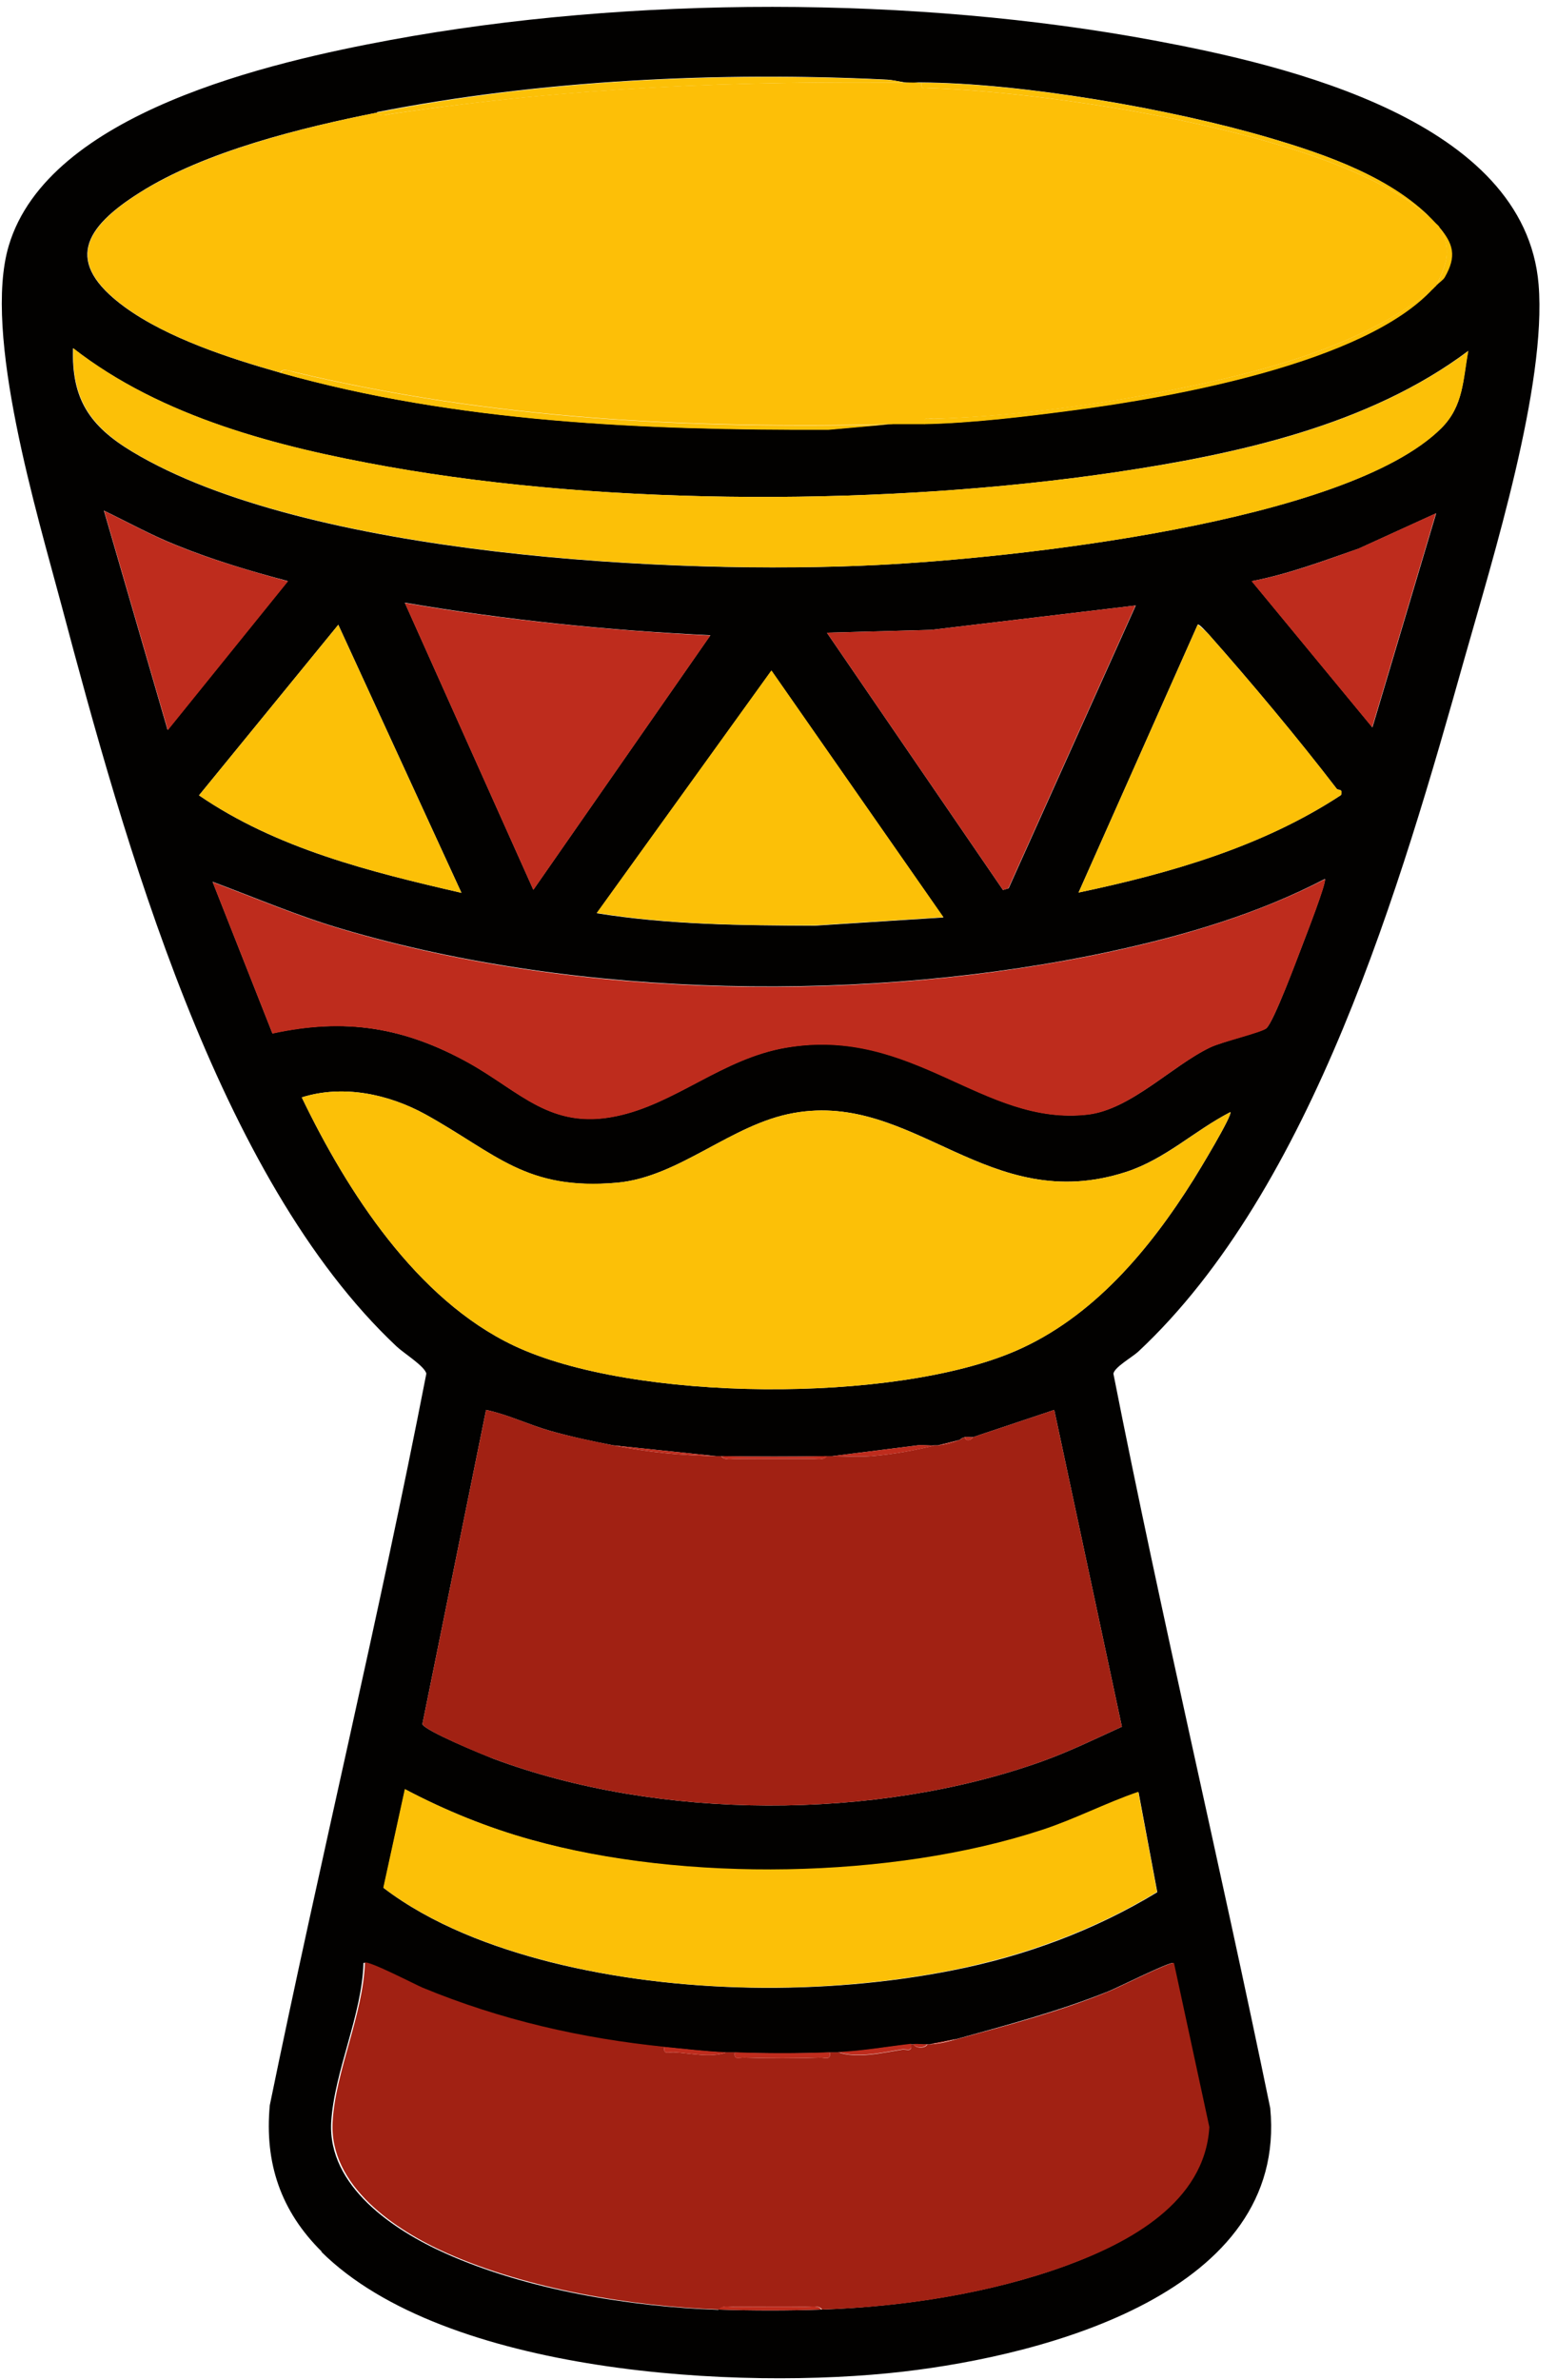 <svg width="55" height="84" viewBox="0 0 55 84" fill="none" xmlns="http://www.w3.org/2000/svg">
<path d="M11.37 79.47C9.92 78.04 9.34 76.34 9.53 74.3C11.3 65.68 13.38 57.12 15.06 48.48C15.01 48.22 14.25 47.75 14.01 47.52C7.67 41.57 4.38 29.66 2.18 21.39C1.32 18.16 -0.62 11.78 0.31 8.67C1.71 3.97 9.58 2.19 13.8 1.41C22.26 -0.15 32.32 -0.15 40.78 1.43C45.45 2.3 53.87 4.25 54.35 10.04C54.64 13.58 52.74 19.68 51.74 23.21C49.49 31.2 46.37 41.96 40.2 47.71C39.99 47.9 39.37 48.25 39.33 48.48C41.04 57.15 43.09 65.75 44.87 74.4C45.5 80.91 36.91 83.12 31.91 83.7C26.14 84.37 15.72 83.8 11.35 79.47H11.37ZM13.34 3.97C10.67 4.5 7.23 5.34 4.93 6.8C2.98 8.03 2.23 9.25 4.41 10.84C5.91 11.93 8.12 12.65 9.89 13.15C16.13 14.91 22.79 15.18 29.25 15.16L31.49 14.96C31.87 14.96 32.26 14.96 32.64 14.96C34.3 14.93 36.27 14.69 37.93 14.47C41.42 14.01 48.2 12.81 50.61 10.18C50.64 10.15 50.68 10.12 50.71 10.08C50.81 9.96 50.96 9.88 51.02 9.77C51.44 9.03 51.33 8.6 50.8 7.98C50.77 7.95 50.74 7.92 50.7 7.88C49.25 6.28 46.84 5.45 44.79 4.85C41.35 3.84 36.11 2.93 32.53 2.91C32.5 2.91 32.47 2.91 32.43 2.91C32.05 2.98 31.69 2.83 31.33 2.81C25.45 2.52 19.09 2.82 13.3 3.96L13.34 3.97ZM51.87 12.38C48.35 15.02 43.68 16.03 39.38 16.67C31.45 17.84 21.62 17.88 13.7 16.47C9.83 15.78 5.71 14.73 2.58 12.29C2.52 14.08 3.17 15.04 4.67 15.94C10.8 19.63 23.9 20.3 30.98 19.94C35.7 19.71 47.54 18.46 50.91 15.11C51.7 14.33 51.67 13.41 51.86 12.38H51.87ZM10.18 20.51C8.85 20.16 7.51 19.76 6.23 19.24C5.35 18.89 4.52 18.43 3.67 18.02L5.92 25.76L10.17 20.5L10.18 20.51ZM50.72 18.12L48 19.36C46.76 19.79 45.52 20.26 44.22 20.51L48.48 25.67L50.73 18.12H50.72ZM25.1 22.42C21.48 22.25 17.87 21.88 14.3 21.27L18.84 31.4L25.1 22.41V22.42ZM40.11 21.37L32.89 22.23L29.21 22.33L35.43 31.41L35.63 31.35L40.12 21.37H40.11ZM16.3 31.51L11.95 22.05L7.03 28.07C9.79 29.96 13.09 30.77 16.3 31.51ZM47.22 27.84C45.85 26.06 44.18 24.06 42.69 22.38C42.63 22.32 42.36 22.01 42.31 22.04L38.1 31.5C41.33 30.82 44.6 29.88 47.37 28.06C47.45 27.82 47.26 27.9 47.22 27.84ZM33.32 32.37L27.25 23.67L21.08 32.23C23.62 32.64 26.21 32.66 28.78 32.67L33.32 32.38V32.37ZM9.62 36.47C12.19 35.91 14.28 36.25 16.56 37.51C18.37 38.52 19.45 39.87 21.76 39.39C23.86 38.96 25.5 37.36 27.76 36.97C32.27 36.19 34.72 39.76 38.43 39.33C39.95 39.15 41.4 37.61 42.75 36.96C43.17 36.76 44.59 36.42 44.74 36.28C45.01 36.02 45.81 33.85 46.01 33.34C46.12 33.05 46.87 31.12 46.8 31.02C44.44 32.25 41.86 33.01 39.27 33.57C30.76 35.41 20.47 35.26 12.1 32.79C10.53 32.33 9.04 31.69 7.51 31.12L9.62 36.46V36.47ZM43.46 39.25C42.18 39.91 41.18 40.9 39.78 41.36C34.9 42.94 32.31 38.52 28.04 39.28C25.83 39.67 24 41.54 21.8 41.74C18.57 42.03 17.54 40.72 15.03 39.33C13.72 38.61 12.11 38.27 10.66 38.73C12.26 42.05 14.71 45.86 18.15 47.49C22.37 49.49 31.59 49.53 35.87 47.68C38.6 46.5 40.61 44.1 42.16 41.63C42.32 41.38 43.55 39.35 43.46 39.25ZM21.66 51.01C20.94 50.87 20.14 50.7 19.44 50.5C18.67 50.28 17.93 49.92 17.17 49.76L14.92 60.85C15.04 61.1 17.05 61.92 17.43 62.07C23.27 64.25 30.93 64.26 36.79 62.17C37.77 61.82 38.69 61.37 39.63 60.94L37.24 49.76L34.37 50.72C34.28 50.73 34.16 50.7 34.08 50.72C33.96 50.75 33.93 50.8 33.89 50.82L33.13 51.01C33.13 51.01 33.07 51.01 33.03 51.01C32.83 51.03 32.61 50.99 32.41 51.01L29.4 51.39C29.34 51.39 29.27 51.39 29.21 51.39C27.97 51.41 26.72 51.41 25.48 51.39C25.42 51.39 25.35 51.39 25.29 51.39L21.66 51.01ZM40.21 63.25C39.07 63.64 37.98 64.21 36.82 64.59C31.51 66.34 24.15 66.45 18.78 64.94C17.23 64.51 15.73 63.9 14.31 63.15L13.55 66.63C15.24 67.92 17.4 68.73 19.45 69.25C23.91 70.37 29.13 70.43 33.64 69.54C36.19 69.04 38.66 68.13 40.88 66.78L40.22 63.26L40.21 63.25ZM25.39 81.51C26.56 81.55 27.86 81.55 29.02 81.51C31.87 81.41 34.97 80.94 37.65 79.96C39.87 79.14 42.53 77.72 42.7 75.07L41.45 69.28C41.35 69.21 39.46 70.16 39.15 70.28C37.41 70.98 35.6 71.46 33.8 71.96L32.84 72.15C32.84 72.15 32.78 72.15 32.74 72.15C32.58 72.17 32.42 72.13 32.26 72.15C32.23 72.15 32.2 72.15 32.16 72.15C31.3 72.24 30.46 72.4 29.58 72.44C29.48 72.44 29.39 72.44 29.29 72.44C28.21 72.48 27.02 72.48 25.94 72.44C25.84 72.44 25.75 72.44 25.65 72.44C24.92 72.41 24.18 72.32 23.45 72.25C20.48 71.95 17.63 71.3 14.88 70.16C14.62 70.05 12.94 69.18 12.84 69.28C12.79 71.11 11.81 73.1 11.7 74.89C11.57 77.16 13.92 78.72 15.74 79.53C18.6 80.81 22.24 81.41 25.37 81.52L25.39 81.51Z" fill="#020100"/>
<path d="M32.46 2.92C32.46 2.92 32.52 2.92 32.56 2.92C32.51 3.21 32.71 3.1 32.89 3.11C37.24 3.26 47.66 4.73 50.73 7.89C50.76 7.92 50.8 7.95 50.83 7.99C51.32 8.79 51.1 9.32 50.73 10.09C50.7 10.12 50.66 10.15 50.63 10.19C48.39 12.01 45.4 12.89 42.62 13.51C39.58 14.18 36.1 14.69 32.99 14.78C32.81 14.78 32.61 14.68 32.66 14.97C32.28 14.97 31.89 14.97 31.51 14.97C24.3 15.13 17.42 14.8 10.36 13.12C10.22 13.09 9.99 12.98 9.9 13.15C8.13 12.65 5.91 11.93 4.42 10.84C2.24 9.25 2.99 8.03 4.94 6.8C7.24 5.35 10.68 4.5 13.35 3.97C13.44 4.15 13.68 4.04 13.83 4.02C20.33 3.06 25.94 2.85 32.47 2.92H32.46Z" fill="#FDBF07"/>
<path d="M21.66 51.01C22.94 51.26 24.02 51.36 25.29 51.39C25.35 51.39 25.42 51.39 25.48 51.39C25.58 51.55 25.84 51.49 26 51.49C26.89 51.5 27.79 51.49 28.68 51.49C28.84 51.49 29.11 51.55 29.2 51.39C29.26 51.39 29.33 51.39 29.39 51.39C29.79 51.39 30.32 51.43 30.78 51.39C31.53 51.33 32.3 51.19 33.03 51.01C33.06 51.01 33.09 51.01 33.13 51.01C33.49 50.97 33.58 50.93 33.89 50.82C33.93 50.81 33.97 50.75 34.08 50.72C34.1 50.88 34.31 50.84 34.37 50.72L37.24 49.76L39.63 60.94C38.69 61.37 37.77 61.82 36.79 62.17C30.93 64.26 23.27 64.25 17.43 62.07C17.04 61.93 15.04 61.1 14.92 60.85L17.17 49.76C17.94 49.92 18.67 50.28 19.44 50.5C20.14 50.7 20.94 50.86 21.66 51.01Z" fill="#A12113"/>
<path d="M23.47 72.24C23.42 72.53 23.62 72.42 23.8 72.43C24.41 72.46 25.1 72.64 25.67 72.43C25.77 72.43 25.86 72.43 25.96 72.43C25.91 72.72 26.11 72.61 26.29 72.62C27.15 72.65 28.11 72.65 28.98 72.62C29.16 72.62 29.36 72.72 29.31 72.43C29.41 72.43 29.5 72.43 29.6 72.43C30.29 72.66 31.15 72.45 31.85 72.34C32.03 72.31 32.23 72.45 32.18 72.15C32.21 72.15 32.24 72.15 32.28 72.15C32.34 72.3 32.7 72.3 32.76 72.15C32.79 72.15 32.82 72.15 32.86 72.15C33.3 72.11 33.41 72.07 33.82 71.96C35.62 71.47 37.44 70.99 39.17 70.28C39.48 70.16 41.37 69.21 41.47 69.28L42.72 75.07C42.56 77.73 39.89 79.15 37.67 79.96C34.99 80.94 31.89 81.42 29.04 81.51C28.94 81.35 28.68 81.41 28.52 81.41C27.66 81.4 26.8 81.41 25.94 81.41C25.78 81.41 25.51 81.35 25.42 81.51C22.3 81.4 18.65 80.79 15.79 79.52C13.97 78.71 11.62 77.15 11.75 74.88C11.85 73.1 12.83 71.1 12.89 69.27C12.99 69.17 14.67 70.04 14.93 70.15C17.69 71.29 20.54 71.94 23.5 72.24H23.47Z" fill="#A12113"/>
<path d="M43.46 39.25C43.55 39.35 42.32 41.38 42.16 41.63C40.61 44.1 38.61 46.5 35.87 47.68C31.59 49.53 22.37 49.49 18.15 47.49C14.71 45.86 12.26 42.05 10.66 38.73C12.11 38.27 13.72 38.61 15.03 39.33C17.54 40.72 18.57 42.02 21.8 41.74C24 41.54 25.83 39.67 28.04 39.28C32.3 38.52 34.9 42.94 39.78 41.36C41.18 40.91 42.18 39.91 43.46 39.25Z" fill="#FCC007"/>
<path d="M9.62 36.47L7.51 31.13C9.04 31.7 10.53 32.34 12.1 32.8C20.47 35.28 30.76 35.42 39.27 33.58C41.87 33.02 44.44 32.25 46.8 31.03C46.88 31.13 46.12 33.06 46.01 33.35C45.82 33.86 45.01 36.02 44.74 36.29C44.59 36.44 43.16 36.77 42.75 36.97C41.39 37.62 39.94 39.16 38.43 39.34C34.72 39.77 32.27 36.21 27.76 36.98C25.5 37.37 23.86 38.97 21.76 39.4C19.45 39.88 18.37 38.53 16.56 37.52C14.28 36.25 12.19 35.92 9.62 36.48V36.47Z" fill="#BE2C1D"/>
<path d="M51.87 12.38C51.68 13.41 51.7 14.32 50.92 15.11C47.55 18.46 35.71 19.71 30.99 19.94C23.9 20.29 10.81 19.62 4.68 15.94C3.19 15.04 2.53 14.08 2.59 12.29C5.72 14.73 9.84 15.78 13.71 16.47C21.62 17.88 31.45 17.84 39.39 16.67C43.69 16.04 48.36 15.02 51.88 12.38H51.87Z" fill="#FCC007"/>
<path d="M40.21 63.25L40.87 66.77C38.65 68.12 36.18 69.02 33.63 69.53C29.12 70.42 23.9 70.37 19.44 69.24C17.39 68.72 15.23 67.91 13.54 66.62L14.3 63.14C15.72 63.89 17.22 64.5 18.77 64.93C24.15 66.43 31.51 66.32 36.81 64.58C37.97 64.2 39.06 63.63 40.2 63.24L40.21 63.25Z" fill="#FCC007"/>
<path d="M33.32 32.37L28.78 32.66C26.21 32.66 23.62 32.63 21.08 32.22L27.25 23.66L33.32 32.36V32.37Z" fill="#FCC007"/>
<path d="M40.11 21.37L35.62 31.35L35.43 31.41L29.21 22.33L32.89 22.23L40.11 21.37Z" fill="#BE2C1D"/>
<path d="M25.1 22.42L18.84 31.41L14.3 21.28C17.87 21.89 21.48 22.25 25.1 22.43V22.42Z" fill="#BE2C1D"/>
<path d="M16.3 31.51C13.08 30.77 9.78 29.95 7.03 28.07L11.95 22.05L16.3 31.51Z" fill="#FCC007"/>
<path d="M47.22 27.84C47.27 27.9 47.45 27.83 47.37 28.06C44.59 29.89 41.33 30.82 38.1 31.5L42.31 22.04C42.31 22.04 42.63 22.31 42.69 22.38C44.18 24.06 45.86 26.06 47.22 27.84Z" fill="#FCC007"/>
<path d="M10.18 20.51L5.93 25.77L3.68 18.03C4.53 18.44 5.36 18.9 6.24 19.25C7.52 19.77 8.86 20.16 10.19 20.52L10.18 20.51Z" fill="#BE2C1D"/>
<path d="M50.72 18.12L48.47 25.67L44.21 20.51C45.51 20.27 46.75 19.8 47.99 19.36L50.71 18.12H50.72Z" fill="#BE2C1D"/>
<path d="M31.51 14.97L29.27 15.17C22.81 15.19 16.15 14.92 9.91 13.16C10 12.98 10.23 13.09 10.37 13.13C17.43 14.81 24.3 15.14 31.52 14.98L31.51 14.97Z" fill="#FCC007"/>
<path d="M32.46 2.92C25.93 2.85 20.32 3.07 13.82 4.02C13.67 4.04 13.44 4.15 13.34 3.97C19.12 2.83 25.48 2.53 31.37 2.82C31.73 2.84 32.09 2.99 32.47 2.92H32.46Z" fill="#FCC007"/>
<path d="M32.65 14.97C32.6 14.68 32.8 14.78 32.98 14.78C36.09 14.68 39.57 14.18 42.61 13.51C45.4 12.89 48.39 12.01 50.62 10.19C48.21 12.82 41.43 14.02 37.94 14.48C36.28 14.7 34.31 14.94 32.65 14.97Z" fill="#FCC007"/>
<path d="M32.56 2.92C36.14 2.94 41.38 3.85 44.82 4.86C46.86 5.46 49.28 6.29 50.73 7.89C47.66 4.73 37.24 3.26 32.89 3.11C32.71 3.11 32.51 3.21 32.56 2.92Z" fill="#FCC007"/>
<path d="M29.31 72.43C29.36 72.72 29.16 72.62 28.98 72.62C28.12 72.65 27.15 72.65 26.29 72.62C26.11 72.62 25.91 72.72 25.96 72.43C27.04 72.47 28.23 72.47 29.31 72.43Z" fill="#BE2C1D"/>
<path d="M33.04 51.01C32.31 51.19 31.54 51.33 30.79 51.39C30.34 51.43 29.81 51.39 29.4 51.39L32.41 51.01C32.61 50.98 32.83 51.03 33.03 51.01H33.04Z" fill="#BE2C1D"/>
<path d="M25.29 51.39C24.02 51.36 22.93 51.26 21.66 51.01L25.29 51.39Z" fill="#BE2C1D"/>
<path d="M32.18 72.14C32.23 72.44 32.03 72.3 31.85 72.33C31.15 72.44 30.28 72.65 29.6 72.42C30.48 72.38 31.32 72.23 32.18 72.13V72.14Z" fill="#BE2C1D"/>
<path d="M29.21 51.39C29.11 51.55 28.85 51.49 28.69 51.49C27.8 51.49 26.9 51.5 26.01 51.49C25.85 51.49 25.58 51.55 25.49 51.39C26.73 51.41 27.98 51.41 29.22 51.39H29.21Z" fill="#BE2C1D"/>
<path d="M29.02 81.51C27.85 81.55 26.55 81.55 25.39 81.51C25.49 81.35 25.75 81.41 25.91 81.41C26.77 81.41 27.63 81.4 28.49 81.41C28.65 81.41 28.92 81.35 29.01 81.51H29.02Z" fill="#BE2C1D"/>
<path d="M25.67 72.43C25.1 72.64 24.41 72.46 23.8 72.43C23.62 72.42 23.42 72.53 23.47 72.24C24.2 72.31 24.94 72.4 25.67 72.43Z" fill="#BE2C1D"/>
<path d="M50.82 7.99C51.35 8.61 51.46 9.04 51.04 9.78C50.98 9.89 50.83 9.97 50.73 10.09C51.1 9.32 51.31 8.79 50.83 7.99H50.82Z" fill="#FCC007"/>
<path d="M33.8 71.95C33.39 72.06 33.29 72.1 32.84 72.14L33.8 71.95Z" fill="#BE2C1D"/>
<path d="M32.75 72.14C32.69 72.29 32.33 72.29 32.27 72.14C32.43 72.12 32.59 72.16 32.75 72.14Z" fill="#BE2C1D"/>
<path d="M33.9 50.82C33.58 50.93 33.49 50.97 33.14 51.01L33.9 50.82Z" fill="#BE2C1D"/>
<path d="M34.37 50.72C34.31 50.84 34.1 50.88 34.08 50.72C34.16 50.7 34.28 50.73 34.37 50.72Z" fill="#BE2C1D"/>
</svg>
